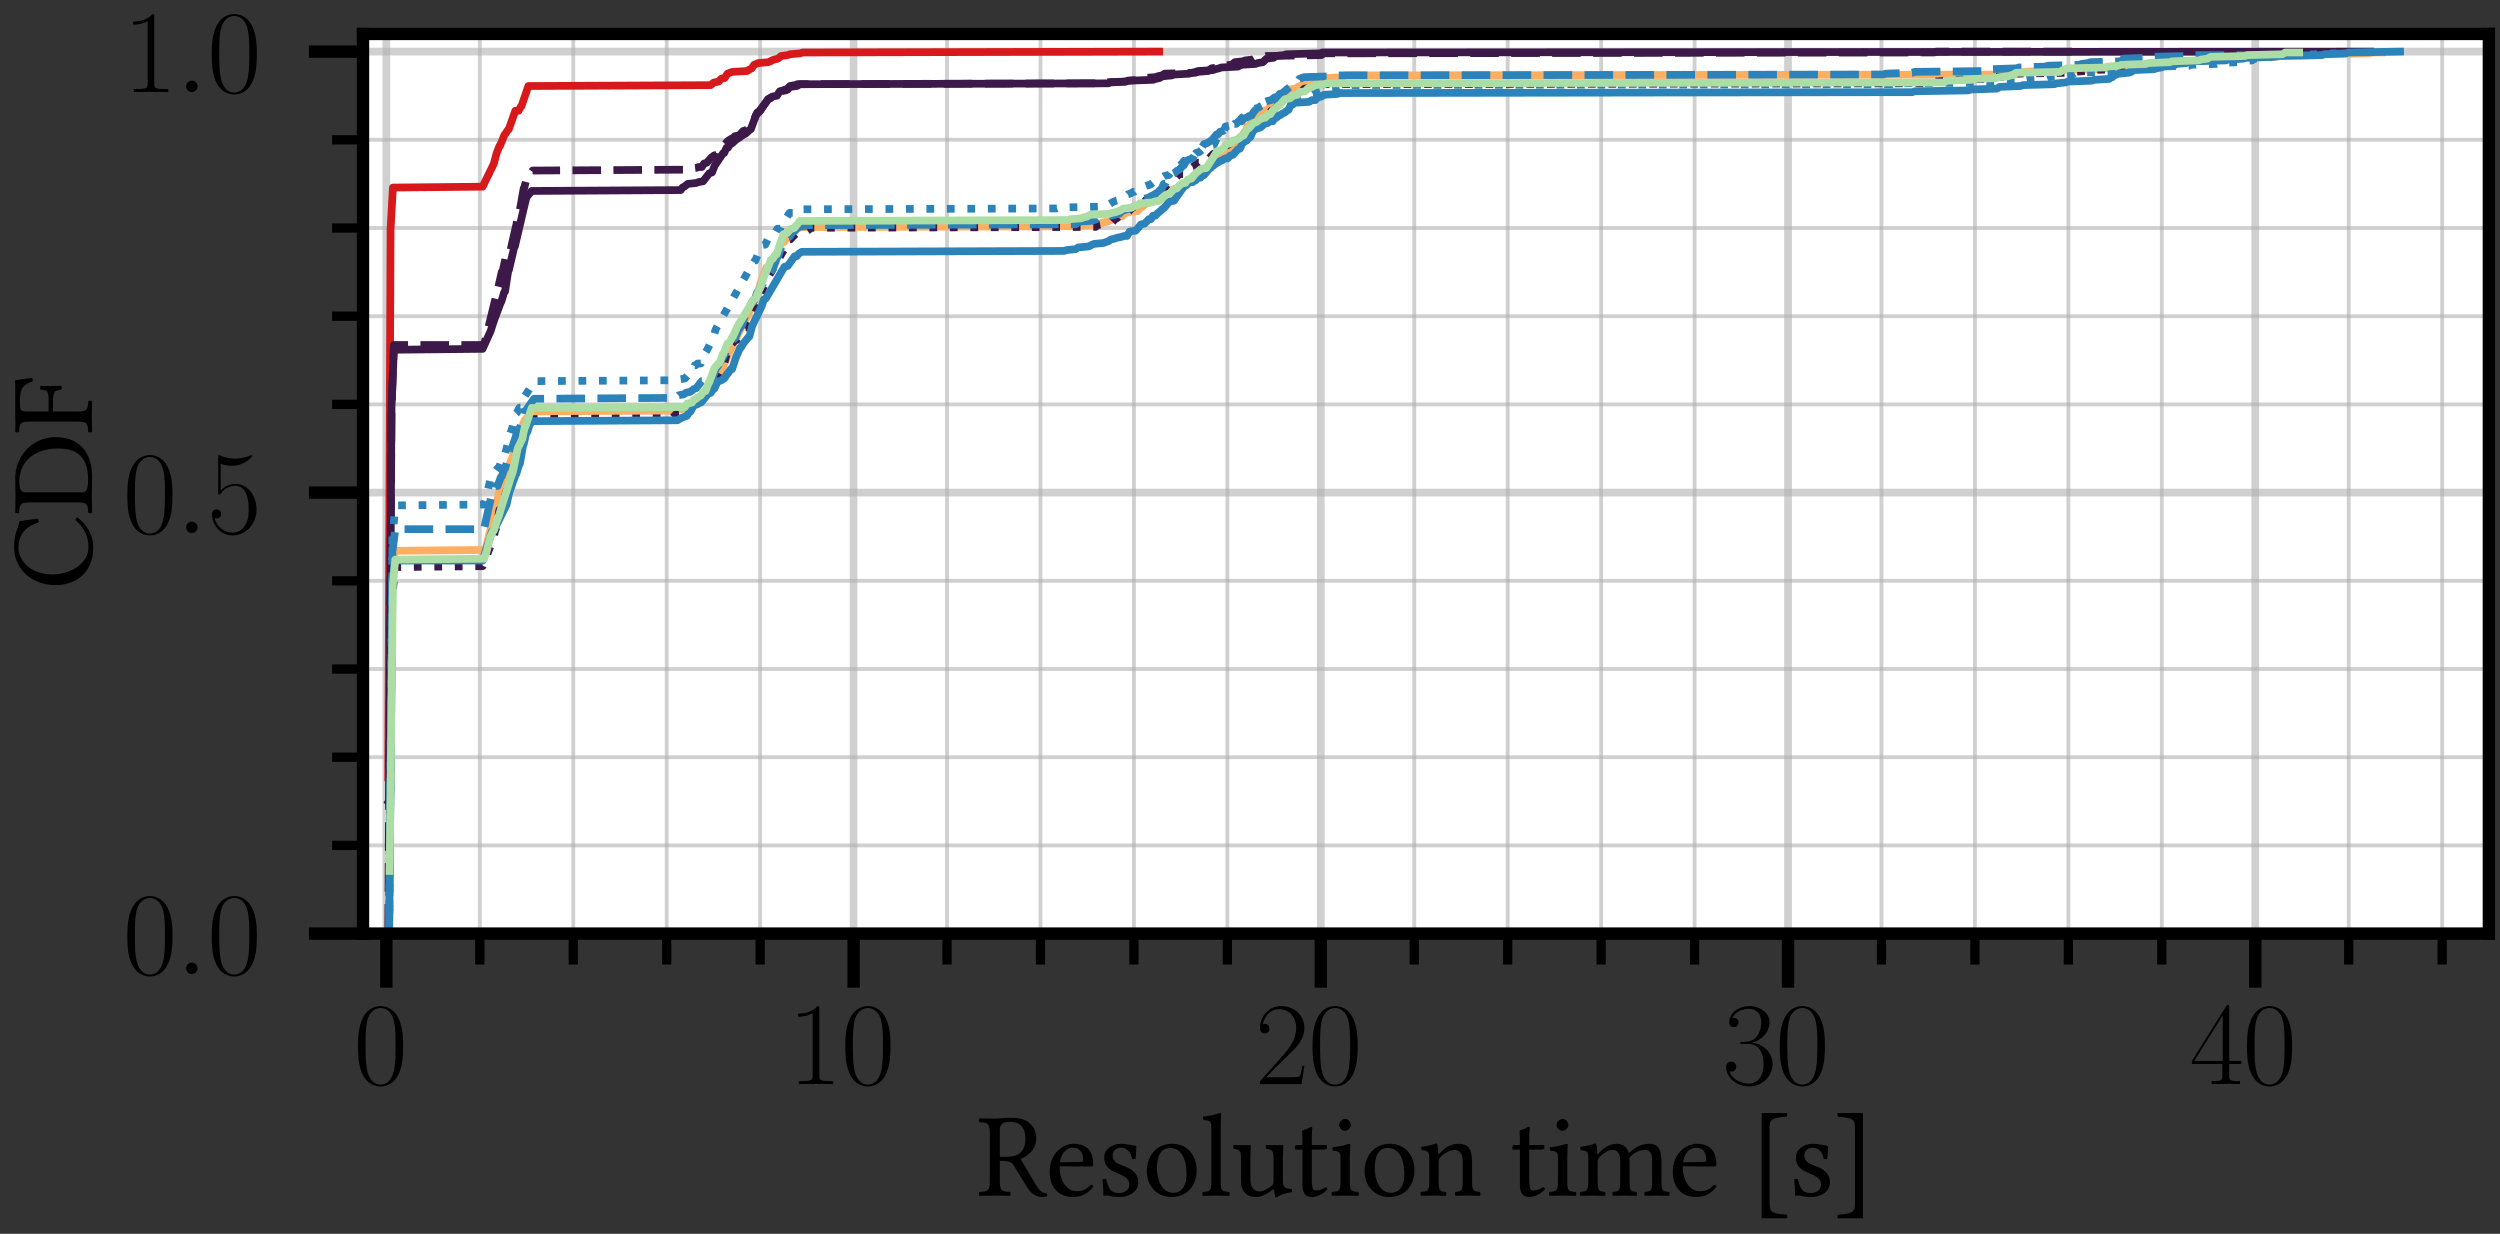 <?xml version="1.0" encoding="utf-8" standalone="no"?>
<!DOCTYPE svg PUBLIC "-//W3C//DTD SVG 1.1//EN"
  "http://www.w3.org/Graphics/SVG/1.1/DTD/svg11.dtd">
<svg xmlns:xlink="http://www.w3.org/1999/xlink" width="161.763pt" height="79.835pt" viewBox="0 0 161.763 79.835" xmlns="http://www.w3.org/2000/svg" version="1.1">
 <rect x="0" y="0" width="161.763" height="79.835" fill="#333333" stroke="none"/>
 <defs>
  <style type="text/css">*{stroke-linejoin: round; stroke-linecap: butt}</style>
 </defs>
 <g id="figure_1">
  <g id="patch_1">
   <path d="M 0 79.835 
L 161.763 79.835 
L 161.763 0 
L 0 0 
L 0 79.835 
z
" style="fill: none"/>
  </g>
  <g id="axes_1">
   <g id="patch_2">
    <path d="M 23.488 60.409 
L 161.043 60.409 
L 161.043 2.197 
L 23.488 2.197 
z
" style="fill: #ffffff"/>
   </g>
   <g id="matplotlib.axis_1">
    <g id="xtick_1">
     <g id="line2d_1">
      <path d="M 25 60.409 
L 25 2.197 
" clip-path="url(#pe37a69ffe3)" style="fill: none; stroke: #b0b0b0; stroke-opacity: 0.6; stroke-width: 0.5; stroke-linecap: square"/>
     </g>
     <g id="line2d_2">
      <defs>
       <path id="m8efc6a4215" d="M 0 0 
L 0 3.5 
" style="stroke: #000000; stroke-width: 0.8"/>
      </defs>
      <g>
       <use xlink:href="#m8efc6a4215" x="25" y="60.409" style="stroke: #000000; stroke-width: 0.8"/>
      </g>
     </g>
     <g id="text_1">
      <!-- $\mathdefault{0}$ -->
      <g transform="translate(22.873 70.147) scale(0.075 -0.075)">
       <defs>
        <path id="CMR17-30" d="M 2688 2038 
C 2688 2430 2682 3099 2413 3613 
C 2176 4063 1798 4224 1466 4224 
C 1158 4224 768 4082 525 3620 
C 269 3137 243 2539 243 2038 
C 243 1671 250 1112 448 623 
C 723 -39 1216 -128 1466 -128 
C 1760 -128 2208 -7 2470 604 
C 2662 1048 2688 1568 2688 2038 
z
M 1466 -26 
C 1056 -26 813 328 723 816 
C 653 1196 653 1749 653 2109 
C 653 2604 653 3015 736 3407 
C 858 3954 1216 4121 1466 4121 
C 1728 4121 2067 3947 2189 3420 
C 2272 3054 2278 2623 2278 2109 
C 2278 1691 2278 1176 2202 797 
C 2067 96 1690 -26 1466 -26 
z
" transform="scale(0.016)"/>
       </defs>
       <use xlink:href="#CMR17-30" transform="scale(0.996)"/>
      </g>
     </g>
    </g>
    <g id="xtick_2">
     <g id="line2d_3">
      <path d="M 55.232 60.409 
L 55.232 2.197 
" clip-path="url(#pe37a69ffe3)" style="fill: none; stroke: #b0b0b0; stroke-opacity: 0.6; stroke-width: 0.5; stroke-linecap: square"/>
     </g>
     <g id="line2d_4">
      <g>
       <use xlink:href="#m8efc6a4215" x="55.232" y="60.409" style="stroke: #000000; stroke-width: 0.8"/>
      </g>
     </g>
     <g id="text_2">
      <!-- $\mathdefault{10}$ -->
      <g transform="translate(50.979 70.147) scale(0.075 -0.075)">
       <defs>
        <path id="CMR17-31" d="M 1702 4083 
C 1702 4217 1696 4224 1606 4224 
C 1357 3927 979 3833 621 3820 
C 602 3820 570 3820 563 3808 
C 557 3795 557 3782 557 3648 
C 755 3648 1088 3686 1344 3839 
L 1344 467 
C 1344 243 1331 166 781 166 
L 589 166 
L 589 0 
C 896 6 1216 12 1523 12 
C 1830 12 2150 6 2458 0 
L 2458 166 
L 2266 166 
C 1715 166 1702 236 1702 467 
L 1702 4083 
z
" transform="scale(0.016)"/>
       </defs>
       <use xlink:href="#CMR17-31" transform="scale(0.996)"/>
       <use xlink:href="#CMR17-30" transform="translate(45.69 0) scale(0.996)"/>
      </g>
     </g>
    </g>
    <g id="xtick_3">
     <g id="line2d_5">
      <path d="M 85.463 60.409 
L 85.463 2.197 
" clip-path="url(#pe37a69ffe3)" style="fill: none; stroke: #b0b0b0; stroke-opacity: 0.6; stroke-width: 0.5; stroke-linecap: square"/>
     </g>
     <g id="line2d_6">
      <g>
       <use xlink:href="#m8efc6a4215" x="85.463" y="60.409" style="stroke: #000000; stroke-width: 0.8"/>
      </g>
     </g>
     <g id="text_3">
      <!-- $\mathdefault{20}$ -->
      <g transform="translate(81.21 70.147) scale(0.075 -0.075)">
       <defs>
        <path id="CMR17-32" d="M 2669 990 
L 2554 990 
C 2490 537 2438 460 2413 422 
C 2381 371 1920 371 1830 371 
L 602 371 
C 832 620 1280 1073 1824 1596 
C 2214 1966 2669 2400 2669 3033 
C 2669 3788 2067 4224 1395 4224 
C 691 4224 262 3603 262 3027 
C 262 2777 448 2745 525 2745 
C 589 2745 781 2783 781 3007 
C 781 3206 614 3264 525 3264 
C 486 3264 448 3257 422 3244 
C 544 3788 915 4057 1306 4057 
C 1862 4057 2227 3616 2227 3033 
C 2227 2477 1901 1998 1536 1583 
L 262 147 
L 262 0 
L 2515 0 
L 2669 990 
z
" transform="scale(0.016)"/>
       </defs>
       <use xlink:href="#CMR17-32" transform="scale(0.996)"/>
       <use xlink:href="#CMR17-30" transform="translate(45.69 0) scale(0.996)"/>
      </g>
     </g>
    </g>
    <g id="xtick_4">
     <g id="line2d_7">
      <path d="M 115.695 60.409 
L 115.695 2.197 
" clip-path="url(#pe37a69ffe3)" style="fill: none; stroke: #b0b0b0; stroke-opacity: 0.6; stroke-width: 0.5; stroke-linecap: square"/>
     </g>
     <g id="line2d_8">
      <g>
       <use xlink:href="#m8efc6a4215" x="115.695" y="60.409" style="stroke: #000000; stroke-width: 0.8"/>
      </g>
     </g>
     <g id="text_4">
      <!-- $\mathdefault{30}$ -->
      <g transform="translate(111.442 70.147) scale(0.075 -0.075)">
       <defs>
        <path id="CMR17-33" d="M 1414 2176 
C 1984 2176 2234 1673 2234 1094 
C 2234 322 1824 25 1453 25 
C 1114 25 563 193 390 691 
C 422 678 454 678 486 678 
C 640 678 755 780 755 947 
C 755 1132 614 1216 486 1216 
C 378 1216 211 1164 211 927 
C 211 335 787 -128 1466 -128 
C 2176 -128 2720 432 2720 1087 
C 2720 1718 2208 2176 1600 2246 
C 2086 2347 2554 2776 2554 3353 
C 2554 3856 2048 4224 1472 4224 
C 890 4224 378 3862 378 3347 
C 378 3123 544 3084 627 3084 
C 762 3084 877 3167 877 3334 
C 877 3500 762 3584 627 3584 
C 602 3584 570 3584 544 3571 
C 730 3999 1235 4076 1459 4076 
C 1683 4076 2106 3966 2106 3347 
C 2106 3167 2080 2851 1862 2574 
C 1670 2329 1453 2316 1242 2297 
C 1210 2297 1062 2284 1037 2284 
C 992 2278 966 2272 966 2227 
C 966 2182 973 2176 1101 2176 
L 1414 2176 
z
" transform="scale(0.016)"/>
       </defs>
       <use xlink:href="#CMR17-33" transform="scale(0.996)"/>
       <use xlink:href="#CMR17-30" transform="translate(45.69 0) scale(0.996)"/>
      </g>
     </g>
    </g>
    <g id="xtick_5">
     <g id="line2d_9">
      <path d="M 145.927 60.409 
L 145.927 2.197 
" clip-path="url(#pe37a69ffe3)" style="fill: none; stroke: #b0b0b0; stroke-opacity: 0.6; stroke-width: 0.5; stroke-linecap: square"/>
     </g>
     <g id="line2d_10">
      <g>
       <use xlink:href="#m8efc6a4215" x="145.927" y="60.409" style="stroke: #000000; stroke-width: 0.8"/>
      </g>
     </g>
     <g id="text_5">
      <!-- $\mathdefault{40}$ -->
      <g transform="translate(141.674 70.147) scale(0.075 -0.075)">
       <defs>
        <path id="CMR17-34" d="M 2150 4147 
C 2150 4281 2144 4288 2029 4288 
L 128 1254 
L 128 1088 
L 1779 1088 
L 1779 460 
C 1779 230 1766 166 1318 166 
L 1197 166 
L 1197 0 
C 1402 12 1747 12 1965 12 
C 2182 12 2528 12 2733 0 
L 2733 166 
L 2611 166 
C 2163 166 2150 230 2150 460 
L 2150 1088 
L 2803 1088 
L 2803 1254 
L 2150 1254 
L 2150 4147 
z
M 1798 3723 
L 1798 1254 
L 256 1254 
L 1798 3723 
z
" transform="scale(0.016)"/>
       </defs>
       <use xlink:href="#CMR17-34" transform="scale(0.996)"/>
       <use xlink:href="#CMR17-30" transform="translate(45.69 0) scale(0.996)"/>
      </g>
     </g>
    </g>
    <g id="xtick_6">
     <g id="line2d_11">
      <path d="M 31.046 60.409 
L 31.046 2.197 
" clip-path="url(#pe37a69ffe3)" style="fill: none; stroke: #b0b0b0; stroke-opacity: 0.6; stroke-width: 0.25; stroke-linecap: square"/>
     </g>
     <g id="line2d_12">
      <defs>
       <path id="m0af2307755" d="M 0 0 
L 0 2 
" style="stroke: #000000; stroke-width: 0.6"/>
      </defs>
      <g>
       <use xlink:href="#m0af2307755" x="31.046" y="60.409" style="stroke: #000000; stroke-width: 0.6"/>
      </g>
     </g>
    </g>
    <g id="xtick_7">
     <g id="line2d_13">
      <path d="M 37.093 60.409 
L 37.093 2.197 
" clip-path="url(#pe37a69ffe3)" style="fill: none; stroke: #b0b0b0; stroke-opacity: 0.6; stroke-width: 0.25; stroke-linecap: square"/>
     </g>
     <g id="line2d_14">
      <g>
       <use xlink:href="#m0af2307755" x="37.093" y="60.409" style="stroke: #000000; stroke-width: 0.6"/>
      </g>
     </g>
    </g>
    <g id="xtick_8">
     <g id="line2d_15">
      <path d="M 43.139 60.409 
L 43.139 2.197 
" clip-path="url(#pe37a69ffe3)" style="fill: none; stroke: #b0b0b0; stroke-opacity: 0.6; stroke-width: 0.25; stroke-linecap: square"/>
     </g>
     <g id="line2d_16">
      <g>
       <use xlink:href="#m0af2307755" x="43.139" y="60.409" style="stroke: #000000; stroke-width: 0.6"/>
      </g>
     </g>
    </g>
    <g id="xtick_9">
     <g id="line2d_17">
      <path d="M 49.185 60.409 
L 49.185 2.197 
" clip-path="url(#pe37a69ffe3)" style="fill: none; stroke: #b0b0b0; stroke-opacity: 0.6; stroke-width: 0.25; stroke-linecap: square"/>
     </g>
     <g id="line2d_18">
      <g>
       <use xlink:href="#m0af2307755" x="49.185" y="60.409" style="stroke: #000000; stroke-width: 0.6"/>
      </g>
     </g>
    </g>
    <g id="xtick_10">
     <g id="line2d_19">
      <path d="M 61.278 60.409 
L 61.278 2.197 
" clip-path="url(#pe37a69ffe3)" style="fill: none; stroke: #b0b0b0; stroke-opacity: 0.6; stroke-width: 0.25; stroke-linecap: square"/>
     </g>
     <g id="line2d_20">
      <g>
       <use xlink:href="#m0af2307755" x="61.278" y="60.409" style="stroke: #000000; stroke-width: 0.6"/>
      </g>
     </g>
    </g>
    <g id="xtick_11">
     <g id="line2d_21">
      <path d="M 67.324 60.409 
L 67.324 2.197 
" clip-path="url(#pe37a69ffe3)" style="fill: none; stroke: #b0b0b0; stroke-opacity: 0.6; stroke-width: 0.25; stroke-linecap: square"/>
     </g>
     <g id="line2d_22">
      <g>
       <use xlink:href="#m0af2307755" x="67.324" y="60.409" style="stroke: #000000; stroke-width: 0.6"/>
      </g>
     </g>
    </g>
    <g id="xtick_12">
     <g id="line2d_23">
      <path d="M 73.371 60.409 
L 73.371 2.197 
" clip-path="url(#pe37a69ffe3)" style="fill: none; stroke: #b0b0b0; stroke-opacity: 0.6; stroke-width: 0.25; stroke-linecap: square"/>
     </g>
     <g id="line2d_24">
      <g>
       <use xlink:href="#m0af2307755" x="73.371" y="60.409" style="stroke: #000000; stroke-width: 0.6"/>
      </g>
     </g>
    </g>
    <g id="xtick_13">
     <g id="line2d_25">
      <path d="M 79.417 60.409 
L 79.417 2.197 
" clip-path="url(#pe37a69ffe3)" style="fill: none; stroke: #b0b0b0; stroke-opacity: 0.6; stroke-width: 0.25; stroke-linecap: square"/>
     </g>
     <g id="line2d_26">
      <g>
       <use xlink:href="#m0af2307755" x="79.417" y="60.409" style="stroke: #000000; stroke-width: 0.6"/>
      </g>
     </g>
    </g>
    <g id="xtick_14">
     <g id="line2d_27">
      <path d="M 91.51 60.409 
L 91.51 2.197 
" clip-path="url(#pe37a69ffe3)" style="fill: none; stroke: #b0b0b0; stroke-opacity: 0.6; stroke-width: 0.25; stroke-linecap: square"/>
     </g>
     <g id="line2d_28">
      <g>
       <use xlink:href="#m0af2307755" x="91.51" y="60.409" style="stroke: #000000; stroke-width: 0.6"/>
      </g>
     </g>
    </g>
    <g id="xtick_15">
     <g id="line2d_29">
      <path d="M 97.556 60.409 
L 97.556 2.197 
" clip-path="url(#pe37a69ffe3)" style="fill: none; stroke: #b0b0b0; stroke-opacity: 0.6; stroke-width: 0.25; stroke-linecap: square"/>
     </g>
     <g id="line2d_30">
      <g>
       <use xlink:href="#m0af2307755" x="97.556" y="60.409" style="stroke: #000000; stroke-width: 0.6"/>
      </g>
     </g>
    </g>
    <g id="xtick_16">
     <g id="line2d_31">
      <path d="M 103.602 60.409 
L 103.602 2.197 
" clip-path="url(#pe37a69ffe3)" style="fill: none; stroke: #b0b0b0; stroke-opacity: 0.6; stroke-width: 0.25; stroke-linecap: square"/>
     </g>
     <g id="line2d_32">
      <g>
       <use xlink:href="#m0af2307755" x="103.602" y="60.409" style="stroke: #000000; stroke-width: 0.6"/>
      </g>
     </g>
    </g>
    <g id="xtick_17">
     <g id="line2d_33">
      <path d="M 109.649 60.409 
L 109.649 2.197 
" clip-path="url(#pe37a69ffe3)" style="fill: none; stroke: #b0b0b0; stroke-opacity: 0.6; stroke-width: 0.25; stroke-linecap: square"/>
     </g>
     <g id="line2d_34">
      <g>
       <use xlink:href="#m0af2307755" x="109.649" y="60.409" style="stroke: #000000; stroke-width: 0.6"/>
      </g>
     </g>
    </g>
    <g id="xtick_18">
     <g id="line2d_35">
      <path d="M 121.741 60.409 
L 121.741 2.197 
" clip-path="url(#pe37a69ffe3)" style="fill: none; stroke: #b0b0b0; stroke-opacity: 0.6; stroke-width: 0.25; stroke-linecap: square"/>
     </g>
     <g id="line2d_36">
      <g>
       <use xlink:href="#m0af2307755" x="121.741" y="60.409" style="stroke: #000000; stroke-width: 0.6"/>
      </g>
     </g>
    </g>
    <g id="xtick_19">
     <g id="line2d_37">
      <path d="M 127.788 60.409 
L 127.788 2.197 
" clip-path="url(#pe37a69ffe3)" style="fill: none; stroke: #b0b0b0; stroke-opacity: 0.6; stroke-width: 0.25; stroke-linecap: square"/>
     </g>
     <g id="line2d_38">
      <g>
       <use xlink:href="#m0af2307755" x="127.788" y="60.409" style="stroke: #000000; stroke-width: 0.6"/>
      </g>
     </g>
    </g>
    <g id="xtick_20">
     <g id="line2d_39">
      <path d="M 133.834 60.409 
L 133.834 2.197 
" clip-path="url(#pe37a69ffe3)" style="fill: none; stroke: #b0b0b0; stroke-opacity: 0.6; stroke-width: 0.25; stroke-linecap: square"/>
     </g>
     <g id="line2d_40">
      <g>
       <use xlink:href="#m0af2307755" x="133.834" y="60.409" style="stroke: #000000; stroke-width: 0.6"/>
      </g>
     </g>
    </g>
    <g id="xtick_21">
     <g id="line2d_41">
      <path d="M 139.881 60.409 
L 139.881 2.197 
" clip-path="url(#pe37a69ffe3)" style="fill: none; stroke: #b0b0b0; stroke-opacity: 0.6; stroke-width: 0.25; stroke-linecap: square"/>
     </g>
     <g id="line2d_42">
      <g>
       <use xlink:href="#m0af2307755" x="139.881" y="60.409" style="stroke: #000000; stroke-width: 0.6"/>
      </g>
     </g>
    </g>
    <g id="xtick_22">
     <g id="line2d_43">
      <path d="M 151.973 60.409 
L 151.973 2.197 
" clip-path="url(#pe37a69ffe3)" style="fill: none; stroke: #b0b0b0; stroke-opacity: 0.6; stroke-width: 0.25; stroke-linecap: square"/>
     </g>
     <g id="line2d_44">
      <g>
       <use xlink:href="#m0af2307755" x="151.973" y="60.409" style="stroke: #000000; stroke-width: 0.6"/>
      </g>
     </g>
    </g>
    <g id="xtick_23">
     <g id="line2d_45">
      <path d="M 158.02 60.409 
L 158.02 2.197 
" clip-path="url(#pe37a69ffe3)" style="fill: none; stroke: #b0b0b0; stroke-opacity: 0.6; stroke-width: 0.25; stroke-linecap: square"/>
     </g>
     <g id="line2d_46">
      <g>
       <use xlink:href="#m0af2307755" x="158.02" y="60.409" style="stroke: #000000; stroke-width: 0.6"/>
      </g>
     </g>
    </g>
    <g id="text_6">
     <!-- Resolution time [s] -->
     <g transform="translate(63.249 77.375) scale(0.075 -0.075)">
      <defs>
       <path id="LinLibertineT-52" d="M 1741 4006 
C 2131 4006 2592 3864 2592 3101 
C 2592 2293 2138 2112 1517 2112 
L 1210 2112 
L 1210 3592 
C 1210 3780 1286 4006 1741 4006 
z
M 1210 812 
L 1210 1894 
C 1747 1894 1869 1798 1958 1651 
L 2643 537 
C 2829 206 3104 -64 3488 -64 
C 3584 -64 3693 -52 3757 -20 
C 3782 25 3776 83 3750 134 
C 3462 134 3302 356 3136 636 
L 2330 2003 
C 2605 2092 3181 2428 3181 3107 
C 3181 3431 3072 3696 2842 3915 
C 2534 4204 2138 4224 1734 4224 
C 1434 4224 1165 4179 934 4179 
C 710 4179 410 4185 109 4191 
C 70 4153 70 4019 109 3980 
C 557 3961 666 3928 666 3392 
L 666 792 
C 666 263 557 230 109 211 
C 70 172 70 38 109 0 
C 397 6 698 12 941 12 
C 1184 12 1485 6 1766 0 
C 1805 38 1805 172 1766 211 
C 1318 230 1210 263 1210 800 
L 1210 812 
z
" transform="scale(0.016)"/>
       <path id="LinLibertineT-65" d="M 794 1817 
C 915 2546 1363 2604 1517 2604 
C 1760 2604 2048 2469 2048 1927 
C 2048 1869 2022 1836 1952 1836 
L 794 1817 
z
M 2470 598 
C 2234 352 2048 249 1677 249 
C 1446 249 1178 385 979 714 
C 851 928 774 1225 774 1600 
L 2477 1587 
C 2554 1587 2598 1625 2598 1696 
C 2598 2237 2406 2816 1517 2816 
C 960 2816 237 2282 237 1302 
C 237 940 326 592 538 346 
C 755 89 1056 -64 1517 -64 
C 2003 -64 2349 160 2605 495 
C 2586 559 2547 592 2470 598 
z
" transform="scale(0.016)"/>
       <path id="LinLibertineT-73" d="M 307 885 
C 333 570 352 269 352 0 
C 416 12 480 19 512 19 
C 557 19 595 19 640 6 
C 813 -39 986 -64 1222 -64 
C 1581 -64 2240 108 2240 743 
C 2240 1180 1926 1437 1491 1597 
C 1107 1745 851 1841 851 2194 
C 851 2457 1082 2604 1299 2604 
C 1440 2604 1811 2553 1894 2008 
C 1933 1969 2061 1976 2099 2014 
C 2118 2245 2131 2482 2138 2694 
C 1939 2726 1632 2816 1299 2816 
C 826 2816 397 2508 397 2097 
C 397 1629 608 1430 1101 1225 
C 1632 1007 1754 872 1754 596 
C 1754 281 1446 147 1210 147 
C 960 147 819 230 755 301 
C 614 448 544 731 506 891 
C 467 930 346 923 307 885 
z
" transform="scale(0.016)"/>
       <path id="LinLibertineT-6f" d="M 262 1315 
C 262 660 698 -64 1606 -64 
C 2016 -64 2330 83 2547 294 
C 2835 577 2963 981 2963 1372 
C 2963 2040 2598 2816 1619 2816 
C 1197 2816 851 2643 614 2367 
C 384 2091 262 1719 262 1315 
z
M 1523 2591 
C 2074 2591 2413 2091 2413 1167 
C 2413 358 1997 160 1696 160 
C 1030 160 813 968 813 1462 
C 813 2020 947 2591 1523 2591 
z
" transform="scale(0.016)"/>
       <path id="LinLibertineT-6c" d="M 608 790 
C 608 262 538 230 147 211 
C 109 172 109 38 147 0 
C 371 6 608 12 864 12 
C 1120 12 1363 6 1574 0 
C 1613 38 1613 172 1574 211 
C 1184 230 1114 262 1114 790 
L 1114 3726 
C 1114 4140 1139 4408 1139 4408 
C 1139 4458 1114 4480 1056 4480 
C 896 4408 416 4309 160 4288 
C 147 4236 160 4134 198 4096 
C 570 4070 608 4051 608 3573 
L 608 790 
z
" transform="scale(0.016)"/>
       <path id="LinLibertineT-75" d="M 1389 -64 
C 1638 -64 1939 64 2253 319 
C 2285 345 2342 358 2349 313 
C 2368 153 2419 -64 2419 -64 
C 2470 -84 2502 -77 2541 -64 
C 2682 51 2906 147 3296 192 
C 3334 230 3334 326 3296 364 
C 2886 396 2829 517 2829 830 
L 2829 2055 
C 2829 2247 2854 2713 2854 2713 
C 2854 2732 2835 2752 2803 2752 
C 2771 2745 2675 2739 2579 2739 
C 2374 2739 2144 2745 1926 2752 
C 1888 2713 1888 2579 1926 2540 
C 2240 2521 2323 2444 2323 2023 
L 2323 792 
C 2323 670 2310 619 2221 543 
C 1984 338 1741 236 1581 236 
C 1389 236 1069 326 1069 894 
L 1069 2055 
C 1069 2247 1094 2713 1094 2713 
C 1094 2732 1075 2752 1043 2752 
C 1011 2745 915 2739 819 2739 
C 614 2739 384 2745 166 2752 
C 128 2713 128 2579 166 2540 
C 474 2515 563 2444 563 2030 
L 563 804 
C 563 364 755 -64 1389 -64 
z
" transform="scale(0.016)"/>
       <path id="LinLibertineT-74" d="M 275 2752 
C 186 2752 160 2675 160 2623 
L 160 2540 
C 160 2508 166 2502 192 2502 
L 570 2502 
L 570 570 
C 570 115 768 -64 1062 -64 
C 1357 -64 1677 76 1926 358 
C 1914 422 1875 461 1811 467 
C 1645 339 1453 288 1286 288 
C 1114 288 1075 480 1075 878 
L 1075 2502 
L 1741 2502 
C 1805 2502 1894 2527 1894 2585 
L 1894 2713 
C 1894 2739 1875 2752 1843 2752 
L 1075 2752 
L 1075 3001 
C 1075 3417 1101 3673 1101 3673 
C 1101 3712 1082 3731 1050 3731 
C 1024 3731 966 3705 909 3673 
C 838 3635 774 3603 691 3584 
C 614 3558 550 3539 550 3494 
C 550 3417 570 3462 570 2752 
L 275 2752 
z
" transform="scale(0.016)"/>
       <path id="LinLibertineT-69" d="M 576 3852 
C 576 3686 730 3519 883 3519 
C 1062 3519 1216 3692 1216 3827 
C 1216 3980 1082 4160 909 4160 
C 755 4160 576 4006 576 3852 
z
M 1158 785 
L 1158 2040 
C 1158 2356 1184 2769 1184 2769 
C 1184 2796 1152 2816 1101 2816 
C 922 2743 666 2683 224 2624 
C 211 2585 224 2483 237 2444 
C 589 2413 653 2375 653 2015 
L 653 785 
C 653 261 582 242 192 211 
C 154 172 154 38 192 0 
C 403 6 653 12 909 12 
C 1165 12 1408 6 1619 0 
C 1658 38 1658 172 1619 211 
C 1229 236 1158 261 1158 785 
z
" transform="scale(0.016)"/>
       <path id="LinLibertineT-6e" d="M 1178 2298 
C 1139 2253 1101 2240 1101 2298 
C 1094 2470 1082 2719 1050 2783 
C 1037 2816 1024 2835 973 2835 
C 794 2764 627 2707 186 2649 
C 173 2611 186 2508 198 2470 
C 544 2438 614 2406 614 2036 
L 614 791 
C 614 268 550 243 166 211 
C 128 172 128 38 166 0 
C 358 6 614 12 870 12 
C 1126 12 1318 6 1510 0 
C 1549 38 1549 172 1510 211 
C 1184 243 1120 268 1120 791 
L 1120 1838 
C 1120 1972 1178 2049 1229 2106 
C 1472 2342 1760 2483 2010 2483 
C 2138 2483 2272 2400 2349 2253 
C 2413 2125 2426 1953 2426 1761 
L 2426 791 
C 2426 268 2362 243 2029 211 
C 1997 172 1997 38 2029 0 
C 2221 6 2426 12 2682 12 
C 2938 12 3168 6 3360 0 
C 3392 38 3392 172 3360 211 
C 3002 243 2931 268 2931 791 
L 2931 1742 
C 2931 2093 2906 2400 2758 2598 
C 2650 2739 2451 2816 2227 2816 
C 1914 2816 1555 2732 1178 2298 
z
" transform="scale(0.016)"/>
       <path id="LinLibertineT-6d" d="M 1088 2298 
C 1082 2489 1069 2719 1037 2783 
C 1024 2816 1011 2835 960 2835 
C 781 2764 614 2707 173 2649 
C 160 2611 173 2508 186 2470 
C 531 2438 602 2406 602 2036 
L 602 791 
C 602 268 518 236 166 211 
C 128 172 128 38 166 0 
C 358 6 602 12 858 12 
C 1114 12 1312 6 1504 0 
C 1542 38 1542 172 1504 211 
C 1178 243 1107 268 1107 791 
L 1107 1838 
C 1107 1972 1165 2049 1216 2106 
C 1472 2355 1709 2483 1907 2483 
C 2150 2483 2330 2329 2330 1902 
L 2330 791 
C 2330 268 2278 236 1933 211 
C 1901 172 1901 38 1933 0 
C 2093 6 2330 12 2586 12 
C 2842 12 3053 6 3213 0 
C 3245 38 3245 172 3213 211 
C 2893 236 2835 268 2835 791 
L 2835 1806 
C 2835 1896 2835 1985 2829 2061 
C 3136 2400 3424 2483 3674 2483 
C 3917 2483 4058 2342 4058 1915 
L 4058 791 
C 4058 268 3994 236 3661 211 
C 3629 172 3629 38 3661 0 
C 3821 6 4058 12 4314 12 
C 4570 12 4794 6 4973 0 
C 5005 38 5005 172 4973 211 
C 4621 236 4563 268 4563 791 
L 4563 1800 
C 4563 2368 4467 2816 3904 2816 
C 3578 2816 3181 2694 2848 2342 
C 2829 2323 2790 2291 2778 2349 
C 2720 2611 2470 2816 2138 2816 
C 1766 2816 1434 2598 1165 2298 
C 1133 2266 1094 2221 1088 2298 
z
" transform="scale(0.016)"/>
       <path id="LinLibertineT-5b" d="M 691 -1217 
L 2048 -1217 
C 2086 -1178 2086 -1063 2048 -1024 
C 1165 -955 1120 -859 1120 -306 
L 1120 3576 
C 1120 4129 1171 4224 2048 4288 
C 2086 4326 2086 4441 2048 4480 
L 691 4480 
L 691 -1217 
z
" transform="scale(0.016)"/>
       <path id="LinLibertineT-5d" d="M 1587 4480 
L 230 4480 
C 192 4441 192 4326 230 4288 
C 1114 4218 1158 4123 1158 3570 
L 1158 -313 
C 1158 -866 1107 -961 230 -1024 
C 192 -1063 192 -1178 230 -1217 
L 1587 -1217 
L 1587 4480 
z
" transform="scale(0.016)"/>
      </defs>
      <use xlink:href="#LinLibertineT-52" transform="scale(0.996)"/>
      <use xlink:href="#LinLibertineT-65" transform="translate(58.481 0) scale(0.996)"/>
      <use xlink:href="#LinLibertineT-73" transform="translate(103.014 0) scale(0.996)"/>
      <use xlink:href="#LinLibertineT-6f" transform="translate(141.868 0) scale(0.996)"/>
      <use xlink:href="#LinLibertineT-6c" transform="translate(192.08 0) scale(0.996)"/>
      <use xlink:href="#LinLibertineT-75" transform="translate(218.381 0) scale(0.996)"/>
      <use xlink:href="#LinLibertineT-74" transform="translate(271.283 0) scale(0.996)"/>
      <use xlink:href="#LinLibertineT-69" transform="translate(302.765 0) scale(0.996)"/>
      <use xlink:href="#LinLibertineT-6f" transform="translate(329.763 0) scale(0.996)"/>
      <use xlink:href="#LinLibertineT-6e" transform="translate(379.975 0) scale(0.996)"/>
      <use xlink:href="#LinLibertineT-74" transform="translate(458.879 0) scale(0.996)"/>
      <use xlink:href="#LinLibertineT-69" transform="translate(490.361 0) scale(0.996)"/>
      <use xlink:href="#LinLibertineT-6d" transform="translate(517.36 0) scale(0.996)"/>
      <use xlink:href="#LinLibertineT-65" transform="translate(596.065 0) scale(0.996)"/>
      <use xlink:href="#LinLibertineT-5b" transform="translate(665.504 0) scale(0.996)"/>
      <use xlink:href="#LinLibertineT-73" transform="translate(699.776 0) scale(0.996)"/>
      <use xlink:href="#LinLibertineT-5d" transform="translate(738.63 0) scale(0.996)"/>
     </g>
    </g>
   </g>
   <g id="matplotlib.axis_2">
    <g id="ytick_1">
     <g id="line2d_47">
      <path d="M 23.488 60.409 
L 161.043 60.409 
" clip-path="url(#pe37a69ffe3)" style="fill: none; stroke: #b0b0b0; stroke-opacity: 0.6; stroke-width: 0.5; stroke-linecap: square"/>
     </g>
     <g id="line2d_48">
      <defs>
       <path id="m87b0b6dd5f" d="M 0 0 
L -3.5 0 
" style="stroke: #000000; stroke-width: 0.8"/>
      </defs>
      <g>
       <use xlink:href="#m87b0b6dd5f" x="23.488" y="60.409" style="stroke: #000000; stroke-width: 0.8"/>
      </g>
     </g>
     <g id="text_7">
      <!-- $\mathdefault{0.0}$ -->
      <g transform="translate(7.948 63.028) scale(0.075 -0.075)">
       <defs>
        <path id="CMMI12-3a" d="M 1178 307 
C 1178 492 1024 620 870 620 
C 685 620 557 467 557 313 
C 557 128 710 0 864 0 
C 1050 0 1178 153 1178 307 
z
" transform="scale(0.016)"/>
       </defs>
       <use xlink:href="#CMR17-30" transform="scale(0.996)"/>
       <use xlink:href="#CMMI12-3a" transform="translate(45.69 0) scale(0.996)"/>
       <use xlink:href="#CMR17-30" transform="translate(72.788 0) scale(0.996)"/>
      </g>
     </g>
    </g>
    <g id="ytick_2">
     <g id="line2d_49">
      <path d="M 23.488 31.874 
L 161.043 31.874 
" clip-path="url(#pe37a69ffe3)" style="fill: none; stroke: #b0b0b0; stroke-opacity: 0.6; stroke-width: 0.5; stroke-linecap: square"/>
     </g>
     <g id="line2d_50">
      <g>
       <use xlink:href="#m87b0b6dd5f" x="23.488" y="31.874" style="stroke: #000000; stroke-width: 0.8"/>
      </g>
     </g>
     <g id="text_8">
      <!-- $\mathdefault{0.5}$ -->
      <g transform="translate(7.948 34.493) scale(0.075 -0.075)">
       <defs>
        <path id="CMR17-35" d="M 730 3750 
C 794 3724 1056 3641 1325 3641 
C 1920 3641 2246 3961 2432 4140 
C 2432 4191 2432 4224 2394 4224 
C 2387 4224 2374 4224 2323 4198 
C 2099 4102 1837 4032 1517 4032 
C 1325 4032 1037 4055 723 4191 
C 653 4224 640 4224 634 4224 
C 602 4224 595 4217 595 4090 
L 595 2231 
C 595 2113 595 2080 659 2080 
C 691 2080 704 2093 736 2139 
C 941 2435 1222 2560 1542 2560 
C 1766 2560 2246 2415 2246 1293 
C 2246 1087 2246 716 2054 422 
C 1894 159 1645 25 1370 25 
C 947 25 518 319 403 812 
C 429 806 480 793 506 793 
C 589 793 749 838 749 1036 
C 749 1209 627 1280 506 1280 
C 358 1280 262 1190 262 1011 
C 262 454 704 -128 1382 -128 
C 2042 -128 2669 441 2669 1267 
C 2669 2054 2170 2662 1549 2662 
C 1222 2662 947 2540 730 2304 
L 730 3750 
z
" transform="scale(0.016)"/>
       </defs>
       <use xlink:href="#CMR17-30" transform="scale(0.996)"/>
       <use xlink:href="#CMMI12-3a" transform="translate(45.69 0) scale(0.996)"/>
       <use xlink:href="#CMR17-35" transform="translate(72.788 0) scale(0.996)"/>
      </g>
     </g>
    </g>
    <g id="ytick_3">
     <g id="line2d_51">
      <path d="M 23.488 3.339 
L 161.043 3.339 
" clip-path="url(#pe37a69ffe3)" style="fill: none; stroke: #b0b0b0; stroke-opacity: 0.6; stroke-width: 0.5; stroke-linecap: square"/>
     </g>
     <g id="line2d_52">
      <g>
       <use xlink:href="#m87b0b6dd5f" x="23.488" y="3.339" style="stroke: #000000; stroke-width: 0.8"/>
      </g>
     </g>
     <g id="text_9">
      <!-- $\mathdefault{1.0}$ -->
      <g transform="translate(7.948 5.958) scale(0.075 -0.075)">
       <use xlink:href="#CMR17-31" transform="scale(0.996)"/>
       <use xlink:href="#CMMI12-3a" transform="translate(45.69 0) scale(0.996)"/>
       <use xlink:href="#CMR17-30" transform="translate(72.788 0) scale(0.996)"/>
      </g>
     </g>
    </g>
    <g id="ytick_4">
     <g id="line2d_53">
      <path d="M 23.488 54.702 
L 161.043 54.702 
" clip-path="url(#pe37a69ffe3)" style="fill: none; stroke: #b0b0b0; stroke-opacity: 0.6; stroke-width: 0.25; stroke-linecap: square"/>
     </g>
     <g id="line2d_54">
      <defs>
       <path id="m2ef5be9c21" d="M 0 0 
L -2 0 
" style="stroke: #000000; stroke-width: 0.6"/>
      </defs>
      <g>
       <use xlink:href="#m2ef5be9c21" x="23.488" y="54.702" style="stroke: #000000; stroke-width: 0.6"/>
      </g>
     </g>
    </g>
    <g id="ytick_5">
     <g id="line2d_55">
      <path d="M 23.488 48.995 
L 161.043 48.995 
" clip-path="url(#pe37a69ffe3)" style="fill: none; stroke: #b0b0b0; stroke-opacity: 0.6; stroke-width: 0.25; stroke-linecap: square"/>
     </g>
     <g id="line2d_56">
      <g>
       <use xlink:href="#m2ef5be9c21" x="23.488" y="48.995" style="stroke: #000000; stroke-width: 0.6"/>
      </g>
     </g>
    </g>
    <g id="ytick_6">
     <g id="line2d_57">
      <path d="M 23.488 43.288 
L 161.043 43.288 
" clip-path="url(#pe37a69ffe3)" style="fill: none; stroke: #b0b0b0; stroke-opacity: 0.6; stroke-width: 0.25; stroke-linecap: square"/>
     </g>
     <g id="line2d_58">
      <g>
       <use xlink:href="#m2ef5be9c21" x="23.488" y="43.288" style="stroke: #000000; stroke-width: 0.6"/>
      </g>
     </g>
    </g>
    <g id="ytick_7">
     <g id="line2d_59">
      <path d="M 23.488 37.581 
L 161.043 37.581 
" clip-path="url(#pe37a69ffe3)" style="fill: none; stroke: #b0b0b0; stroke-opacity: 0.6; stroke-width: 0.25; stroke-linecap: square"/>
     </g>
     <g id="line2d_60">
      <g>
       <use xlink:href="#m2ef5be9c21" x="23.488" y="37.581" style="stroke: #000000; stroke-width: 0.6"/>
      </g>
     </g>
    </g>
    <g id="ytick_8">
     <g id="line2d_61">
      <path d="M 23.488 26.167 
L 161.043 26.167 
" clip-path="url(#pe37a69ffe3)" style="fill: none; stroke: #b0b0b0; stroke-opacity: 0.6; stroke-width: 0.25; stroke-linecap: square"/>
     </g>
     <g id="line2d_62">
      <g>
       <use xlink:href="#m2ef5be9c21" x="23.488" y="26.167" style="stroke: #000000; stroke-width: 0.6"/>
      </g>
     </g>
    </g>
    <g id="ytick_9">
     <g id="line2d_63">
      <path d="M 23.488 20.46 
L 161.043 20.46 
" clip-path="url(#pe37a69ffe3)" style="fill: none; stroke: #b0b0b0; stroke-opacity: 0.6; stroke-width: 0.25; stroke-linecap: square"/>
     </g>
     <g id="line2d_64">
      <g>
       <use xlink:href="#m2ef5be9c21" x="23.488" y="20.46" style="stroke: #000000; stroke-width: 0.6"/>
      </g>
     </g>
    </g>
    <g id="ytick_10">
     <g id="line2d_65">
      <path d="M 23.488 14.753 
L 161.043 14.753 
" clip-path="url(#pe37a69ffe3)" style="fill: none; stroke: #b0b0b0; stroke-opacity: 0.6; stroke-width: 0.25; stroke-linecap: square"/>
     </g>
     <g id="line2d_66">
      <g>
       <use xlink:href="#m2ef5be9c21" x="23.488" y="14.753" style="stroke: #000000; stroke-width: 0.6"/>
      </g>
     </g>
    </g>
    <g id="ytick_11">
     <g id="line2d_67">
      <path d="M 23.488 9.046 
L 161.043 9.046 
" clip-path="url(#pe37a69ffe3)" style="fill: none; stroke: #b0b0b0; stroke-opacity: 0.6; stroke-width: 0.25; stroke-linecap: square"/>
     </g>
     <g id="line2d_68">
      <g>
       <use xlink:href="#m2ef5be9c21" x="23.488" y="9.046" style="stroke: #000000; stroke-width: 0.6"/>
      </g>
     </g>
    </g>
    <g id="text_10">
     <!-- CDF -->
     <g transform="translate(5.958 38.145) rotate(-90) scale(0.075 -0.075)">
      <defs>
       <path id="LinLibertineT-43" d="M 2285 -64 
C 2906 -64 3475 230 3910 802 
C 3878 859 3834 898 3763 898 
C 3309 397 2874 198 2278 198 
C 1414 198 819 1174 819 2112 
C 819 2664 966 3126 1197 3415 
C 1517 3807 1888 3987 2221 3987 
C 3104 3987 3456 3460 3622 2908 
C 3699 2882 3763 2902 3834 2940 
C 3802 3274 3757 3582 3693 3935 
C 3366 3968 3078 4224 2291 4224 
C 1747 4224 1293 4025 915 3679 
C 493 3287 237 2657 237 1990 
C 237 872 909 -64 2285 -64 
z
" transform="scale(0.016)"/>
       <path id="LinLibertineT-44" d="M 1222 550 
L 1222 3628 
C 1222 3852 1446 3942 1760 3942 
C 3142 3942 3597 2820 3597 1833 
C 3597 538 2822 217 1920 217 
C 1293 217 1222 345 1222 550 
z
M 122 4160 
C 83 4121 83 3987 122 3948 
C 570 3929 678 3897 678 3365 
L 678 794 
C 678 262 570 230 122 211 
C 83 172 83 38 122 0 
C 371 6 710 12 954 12 
C 1190 12 1459 0 2118 0 
C 3021 0 4211 409 4211 1987 
C 4211 3179 3232 4160 2003 4160 
C 1549 4160 1197 4147 947 4147 
C 717 4147 378 4153 122 4160 
z
" transform="scale(0.016)"/>
       <path id="LinLibertineT-46" d="M 1811 2112 
C 2355 2112 2374 1962 2394 1669 
C 2432 1630 2566 1630 2605 1669 
C 2598 1832 2592 2020 2592 2240 
C 2592 2456 2598 2621 2605 2786 
C 2566 2824 2432 2824 2394 2786 
C 2374 2437 2355 2355 1811 2355 
L 1216 2355 
L 1216 3497 
C 1216 3840 1293 3903 1574 3903 
L 1862 3903 
C 2541 3903 2701 3650 2842 3212 
C 2918 3212 2989 3224 3040 3243 
C 3008 3504 2912 4115 2899 4166 
C 2899 4179 2893 4185 2874 4185 
C 2765 4166 2733 4160 2573 4160 
L 941 4160 
C 736 4147 371 4153 115 4160 
C 77 4121 77 3987 115 3948 
C 563 3929 672 3898 672 3375 
L 672 803 
C 672 263 563 230 115 211 
C 77 172 77 38 115 0 
C 339 6 659 12 947 12 
C 1235 12 1549 6 1773 0 
C 1811 38 1811 172 1773 211 
C 1325 230 1216 263 1216 803 
L 1216 2112 
L 1811 2112 
z
" transform="scale(0.016)"/>
      </defs>
      <use xlink:href="#LinLibertineT-43" transform="scale(0.996)"/>
      <use xlink:href="#LinLibertineT-44" transform="translate(64.359 0) scale(0.996)"/>
      <use xlink:href="#LinLibertineT-46" transform="translate(134.197 0) scale(0.996)"/>
     </g>
    </g>
   </g>
   <g id="line2d_69">
    <path d="M 25.121 50.298 
L 25.272 14.821 
L 25.423 12.136 
L 31.228 12.079 
L 31.953 10.594 
L 32.135 9.908 
L 32.316 9.451 
L 32.346 9.451 
L 32.649 8.709 
L 32.709 8.652 
L 32.89 8.366 
L 32.921 8.366 
L 33.344 7.166 
L 33.556 7.166 
L 33.707 6.881 
L 33.737 6.881 
L 34.19 5.567 
L 45.981 5.51 
L 46.192 5.338 
L 46.495 5.281 
L 46.646 5.11 
L 46.797 5.053 
L 46.888 5.053 
L 47.069 4.767 
L 47.22 4.71 
L 47.371 4.653 
L 48.339 4.596 
L 48.52 4.481 
L 48.641 4.424 
L 48.792 4.196 
L 48.913 4.139 
L 49.064 4.081 
L 49.699 4.024 
L 49.85 3.967 
L 49.941 3.91 
L 50.092 3.853 
L 50.334 3.796 
L 50.546 3.624 
L 50.969 3.567 
L 51.12 3.51 
L 51.785 3.453 
L 51.936 3.396 
L 75.003 3.339 
L 75.003 3.339 
" clip-path="url(#pe37a69ffe3)" style="fill: none; stroke: #d7191c; stroke-width: 0.5; stroke-linecap: square"/>
   </g>
   <g id="line2d_70">
    <path d="M 25.151 59.439 
L 25.181 59.439 
L 25.363 38.038 
L 25.514 35.641 
L 31.409 35.584 
L 32.135 32.616 
L 32.286 31.874 
L 32.558 31.246 
L 32.618 31.246 
L 32.8 30.504 
L 32.83 30.504 
L 33.011 29.934 
L 33.193 29.477 
L 33.374 28.792 
L 33.404 28.792 
L 33.676 27.879 
L 33.949 27.194 
L 33.979 27.194 
L 34.1 27.023 
L 34.13 27.023 
L 34.311 26.624 
L 43.592 26.567 
L 43.744 26.509 
L 44.288 26.452 
L 44.499 26.281 
L 44.862 26.281 
L 44.983 26.11 
L 45.044 26.053 
L 45.255 25.882 
L 45.285 25.882 
L 45.467 25.596 
L 45.527 25.596 
L 45.709 25.254 
L 45.83 25.254 
L 46.011 24.969 
L 46.162 24.911 
L 46.313 24.683 
L 46.374 24.683 
L 46.676 23.941 
L 46.706 23.941 
L 46.918 23.371 
L 46.948 23.371 
L 47.13 22.914 
L 48.157 20.802 
L 48.309 20.574 
L 48.581 19.946 
L 49.034 19.033 
L 49.216 18.291 
L 49.578 17.321 
L 49.76 17.264 
L 50.153 16.75 
L 50.183 16.75 
L 50.546 15.723 
L 50.727 15.666 
L 50.878 15.438 
L 50.969 15.438 
L 51.12 15.267 
L 51.241 15.267 
L 51.362 15.038 
L 51.392 15.038 
L 51.543 14.81 
L 51.695 14.753 
L 51.846 14.696 
L 69.955 14.639 
L 70.106 14.582 
L 71.164 14.525 
L 71.285 14.41 
L 71.617 14.353 
L 71.768 14.296 
L 71.889 14.239 
L 72.101 14.068 
L 72.585 14.011 
L 72.827 13.783 
L 73.068 13.726 
L 73.22 13.669 
L 73.582 13.669 
L 73.734 13.497 
L 73.915 13.383 
L 73.975 13.326 
L 74.187 13.155 
L 74.459 13.098 
L 74.61 12.927 
L 74.852 12.87 
L 75.003 12.812 
L 75.154 12.812 
L 75.336 12.527 
L 75.426 12.527 
L 75.547 12.413 
L 75.729 12.356 
L 75.91 12.242 
L 76.303 12.185 
L 76.515 12.013 
L 76.636 11.956 
L 76.878 11.728 
L 76.968 11.671 
L 77.271 11.329 
L 77.512 11.272 
L 77.664 11.043 
L 77.936 10.986 
L 78.178 10.758 
L 78.298 10.701 
L 78.51 10.53 
L 78.571 10.473 
L 79.054 9.788 
L 79.508 9.731 
L 79.901 9.217 
L 79.931 9.217 
L 80.052 9.046 
L 80.082 9.046 
L 80.233 8.875 
L 80.354 8.818 
L 80.536 8.532 
L 80.566 8.532 
L 80.717 8.19 
L 80.838 8.133 
L 81.14 7.79 
L 81.291 7.733 
L 81.533 7.505 
L 81.624 7.448 
L 81.745 7.162 
L 82.017 7.105 
L 82.47 6.478 
L 82.773 6.421 
L 82.924 6.249 
L 83.105 6.135 
L 83.226 6.078 
L 83.377 5.793 
L 83.861 5.736 
L 83.982 5.622 
L 84.103 5.565 
L 84.254 5.507 
L 84.587 5.45 
L 84.798 5.279 
L 85.312 5.222 
L 85.463 5.165 
L 85.645 5.108 
L 85.796 5.051 
L 86.854 4.994 
L 87.035 4.88 
L 130.388 4.823 
L 130.539 4.766 
L 130.811 4.708 
L 130.962 4.651 
L 131.93 4.594 
L 132.081 4.537 
L 135.709 4.48 
L 135.86 4.423 
L 137.341 4.366 
L 137.492 4.309 
L 138.006 4.252 
L 138.157 4.195 
L 140.485 4.138 
L 140.636 4.081 
L 141.362 4.024 
L 141.513 3.967 
L 142.843 3.909 
L 142.994 3.852 
L 144.657 3.795 
L 144.808 3.738 
L 147.348 3.681 
L 147.499 3.624 
L 150.069 3.567 
L 150.22 3.51 
L 153.303 3.453 
L 153.455 3.396 
L 154.089 3.396 
L 154.089 3.396 
" clip-path="url(#pe37a69ffe3)" style="fill: none; stroke: #fdae61; stroke-width: 0.5; stroke-linecap: square"/>
   </g>
   <g id="line2d_71">
    <path d="M 25.151 51.849 
L 25.181 51.792 
L 25.333 26.338 
L 25.484 22.686 
L 25.635 22.629 
L 31.228 22.572 
L 31.742 21.43 
L 31.983 20.688 
L 32.346 19.718 
L 32.467 19.433 
L 32.618 18.919 
L 32.679 18.862 
L 32.89 17.492 
L 32.921 17.492 
L 33.283 15.951 
L 33.314 15.951 
L 33.888 13.497 
L 34.069 12.755 
L 34.402 12.356 
L 44.046 12.299 
L 44.167 12.128 
L 44.288 12.071 
L 44.499 11.899 
L 45.044 11.842 
L 45.195 11.785 
L 45.497 11.728 
L 45.89 11.215 
L 46.071 11.157 
L 46.253 10.701 
L 46.797 9.902 
L 46.858 9.902 
L 47.009 9.56 
L 47.099 9.56 
L 47.251 9.331 
L 47.371 9.274 
L 47.613 9.046 
L 47.704 8.989 
L 47.885 8.875 
L 47.946 8.818 
L 48.127 8.703 
L 48.248 8.646 
L 48.49 8.418 
L 48.581 8.361 
L 48.943 7.391 
L 49.034 7.334 
L 49.488 6.706 
L 49.548 6.649 
L 49.699 6.421 
L 49.79 6.364 
L 49.971 6.249 
L 50.274 6.192 
L 50.455 5.907 
L 50.667 5.85 
L 50.818 5.793 
L 50.969 5.793 
L 51.12 5.622 
L 51.574 5.565 
L 51.755 5.45 
L 71.708 5.393 
L 71.859 5.336 
L 72.857 5.279 
L 73.008 5.222 
L 74.61 5.165 
L 74.761 5.108 
L 75.033 5.051 
L 75.215 4.937 
L 75.819 4.88 
L 75.971 4.823 
L 76.968 4.766 
L 77.119 4.709 
L 77.361 4.651 
L 77.512 4.594 
L 78.48 4.537 
L 78.631 4.48 
L 78.873 4.423 
L 79.024 4.366 
L 80.112 4.309 
L 80.294 4.195 
L 81.231 4.138 
L 81.382 4.081 
L 81.715 4.024 
L 81.957 3.795 
L 82.41 3.738 
L 82.531 3.624 
L 83.075 3.567 
L 83.226 3.51 
L 85.403 3.453 
L 85.554 3.396 
L 153.364 3.339 
L 153.364 3.339 
" clip-path="url(#pe37a69ffe3)" style="fill: none; stroke: #3d194a; stroke-width: 0.5; stroke-linecap: square"/>
   </g>
   <g id="line2d_72">
    <path d="M 25.151 59.269 
L 25.181 59.269 
L 25.363 39.086 
L 25.544 36.692 
L 31.228 36.635 
L 31.56 35.78 
L 31.832 35.095 
L 31.863 35.095 
L 32.074 34.183 
L 32.104 34.183 
L 32.316 32.986 
L 32.377 32.986 
L 32.921 31.332 
L 33.314 30.42 
L 33.495 29.508 
L 33.646 29.109 
L 33.858 28.14 
L 33.888 28.14 
L 34.039 27.741 
L 34.069 27.741 
L 34.342 27.113 
L 43.502 27.056 
L 43.774 26.771 
L 44.227 26.714 
L 44.409 26.6 
L 44.56 26.543 
L 44.741 26.258 
L 44.772 26.258 
L 44.923 26.03 
L 45.195 25.973 
L 45.376 25.859 
L 45.406 25.859 
L 45.558 25.46 
L 45.678 25.403 
L 45.83 25.232 
L 45.92 25.175 
L 46.102 24.833 
L 46.162 24.833 
L 46.374 24.263 
L 46.464 24.206 
L 46.676 23.807 
L 46.797 23.75 
L 47.069 22.723 
L 47.099 22.723 
L 47.281 22.324 
L 47.553 22.039 
L 47.704 21.982 
L 48.248 21.184 
L 48.339 21.184 
L 48.52 20.785 
L 48.55 20.785 
L 48.702 20.557 
L 48.732 20.557 
L 49.004 19.93 
L 49.034 19.93 
L 49.185 19.189 
L 49.216 19.189 
L 49.367 18.675 
L 49.639 18.048 
L 51.12 15.483 
L 51.15 15.483 
L 51.302 15.312 
L 51.543 15.084 
L 52.027 15.027 
L 52.178 14.97 
L 52.269 14.913 
L 52.481 14.741 
L 70.892 14.684 
L 71.013 14.57 
L 71.315 14.513 
L 71.466 14.456 
L 71.95 14.399 
L 72.222 14.114 
L 72.282 14.114 
L 72.434 13.943 
L 72.524 13.943 
L 72.675 13.772 
L 73.008 13.715 
L 73.28 13.43 
L 73.461 13.373 
L 73.613 13.316 
L 73.794 13.316 
L 73.915 13.202 
L 73.975 13.202 
L 74.127 12.974 
L 74.247 12.86 
L 74.368 12.803 
L 74.61 12.575 
L 74.701 12.518 
L 74.943 12.29 
L 75.154 12.233 
L 75.336 12.119 
L 75.396 12.119 
L 75.547 11.891 
L 75.668 11.834 
L 75.88 11.663 
L 76.001 11.606 
L 76.303 11.264 
L 76.606 11.264 
L 76.757 11.093 
L 76.847 11.093 
L 76.999 10.865 
L 77.18 10.808 
L 77.392 10.636 
L 77.422 10.636 
L 77.543 10.522 
L 77.905 10.522 
L 78.057 10.294 
L 78.238 10.237 
L 78.51 9.952 
L 78.661 9.895 
L 78.812 9.667 
L 79.115 9.61 
L 79.266 9.439 
L 79.447 9.382 
L 79.629 9.268 
L 80.264 9.211 
L 80.415 9.04 
L 80.717 8.698 
L 80.747 8.698 
L 80.898 8.47 
L 81.08 8.356 
L 81.231 8.299 
L 81.412 8.185 
L 81.473 8.128 
L 81.654 7.843 
L 81.805 7.786 
L 81.987 7.672 
L 82.017 7.672 
L 82.259 7.159 
L 82.44 7.102 
L 82.561 6.988 
L 82.833 6.988 
L 82.954 6.76 
L 83.015 6.703 
L 83.166 6.532 
L 83.226 6.532 
L 83.347 6.417 
L 83.65 6.36 
L 83.801 6.189 
L 84.012 6.018 
L 84.103 6.018 
L 84.254 5.847 
L 84.284 5.847 
L 84.405 5.733 
L 84.919 5.676 
L 85.101 5.562 
L 85.494 5.505 
L 85.645 5.448 
L 125.007 5.391 
L 125.188 5.277 
L 126.125 5.22 
L 126.276 5.163 
L 128.453 5.106 
L 128.634 4.992 
L 130.327 4.935 
L 130.539 4.764 
L 134.046 4.707 
L 134.197 4.65 
L 134.983 4.593 
L 135.134 4.536 
L 137.039 4.479 
L 137.19 4.422 
L 138.853 4.365 
L 139.004 4.308 
L 139.699 4.251 
L 139.85 4.194 
L 140.667 4.137 
L 140.818 4.08 
L 141.694 4.023 
L 141.846 3.966 
L 142.722 3.909 
L 142.873 3.852 
L 143.629 3.795 
L 143.78 3.738 
L 145.02 3.681 
L 145.171 3.624 
L 146.471 3.567 
L 146.622 3.51 
L 148.466 3.453 
L 148.617 3.396 
L 149.313 3.396 
L 149.313 3.396 
" clip-path="url(#pe37a69ffe3)" style="fill: none; stroke-dasharray: 0.5,0.825; stroke-dashoffset: 0; stroke: #3d194a; stroke-width: 0.5"/>
   </g>
   <g id="line2d_73">
    <path d="M 25.121 60.352 
L 25.333 26.543 
L 25.484 22.324 
L 31.228 22.324 
L 31.379 22.096 
L 32.286 18.39 
L 32.467 17.592 
L 32.528 17.535 
L 32.739 16.566 
L 32.83 16.566 
L 32.981 16.281 
L 33.011 16.281 
L 33.676 13.373 
L 33.888 12.176 
L 33.918 12.176 
L 34.069 11.549 
L 34.462 11.036 
L 44.379 10.979 
L 44.53 10.922 
L 45.044 10.865 
L 45.195 10.808 
L 45.406 10.808 
L 45.558 10.58 
L 45.739 10.523 
L 46.041 10.18 
L 46.071 10.18 
L 46.192 10.066 
L 46.374 10.009 
L 46.525 9.667 
L 46.646 9.61 
L 46.797 9.439 
L 47.069 9.154 
L 47.13 9.097 
L 47.311 8.983 
L 47.432 8.926 
L 47.553 8.812 
L 47.825 8.755 
L 48.097 8.47 
L 48.309 8.413 
L 48.52 8.014 
L 48.581 7.957 
L 48.732 7.729 
L 48.792 7.729 
L 49.004 7.273 
L 49.155 7.216 
L 49.699 6.418 
L 49.85 6.361 
L 49.971 6.247 
L 50.274 6.189 
L 50.546 5.904 
L 50.848 5.847 
L 51.12 5.562 
L 51.453 5.505 
L 51.604 5.448 
L 70.982 5.391 
L 71.134 5.334 
L 72.827 5.277 
L 72.978 5.22 
L 73.794 5.163 
L 73.975 5.049 
L 74.761 4.992 
L 74.913 4.935 
L 75.185 4.878 
L 75.366 4.764 
L 77.361 4.707 
L 77.512 4.65 
L 78.178 4.593 
L 78.389 4.422 
L 78.722 4.365 
L 78.903 4.251 
L 79.689 4.194 
L 79.901 4.023 
L 80.415 3.966 
L 80.566 3.909 
L 81.05 3.852 
L 81.231 3.738 
L 81.805 3.681 
L 81.957 3.624 
L 85.494 3.567 
L 85.675 3.453 
L 125.158 3.396 
L 125.309 3.339 
L 134.469 3.339 
L 134.469 3.339 
" clip-path="url(#pe37a69ffe3)" style="fill: none; stroke-dasharray: 1.85,0.8; stroke-dashoffset: 0; stroke: #3d194a; stroke-width: 0.5"/>
   </g>
   <g id="line2d_74">
    <path d="M 25.151 60.124 
L 25.181 60.124 
L 25.393 37.467 
L 25.423 37.467 
L 25.544 36.269 
L 31.228 36.269 
L 31.832 34.385 
L 31.953 34.328 
L 32.77 32.673 
L 32.951 31.874 
L 33.374 30.676 
L 33.404 30.676 
L 33.616 29.991 
L 33.646 29.991 
L 33.858 28.735 
L 33.888 28.735 
L 34.069 27.936 
L 34.13 27.936 
L 34.281 27.423 
L 34.311 27.423 
L 34.432 27.251 
L 43.834 27.194 
L 44.016 27.08 
L 44.137 27.023 
L 44.288 26.966 
L 44.439 26.909 
L 44.59 26.681 
L 44.681 26.624 
L 44.892 26.224 
L 45.104 26.167 
L 45.285 26.053 
L 45.346 26.053 
L 45.497 25.882 
L 45.86 25.425 
L 45.981 25.425 
L 46.132 25.197 
L 46.223 25.14 
L 46.434 24.683 
L 46.646 24.626 
L 46.827 24.512 
L 46.888 24.455 
L 47.069 24.17 
L 47.099 24.17 
L 47.281 23.884 
L 47.371 23.884 
L 47.613 23.142 
L 47.885 22.515 
L 47.916 22.515 
L 48.097 22.229 
L 48.46 21.773 
L 48.49 21.773 
L 48.671 21.088 
L 49.276 19.832 
L 49.427 19.376 
L 49.548 19.319 
L 50.757 17.264 
L 50.969 17.207 
L 51.422 16.579 
L 51.543 16.579 
L 51.695 16.408 
L 51.876 16.294 
L 68.866 16.237 
L 69.017 16.18 
L 69.592 16.123 
L 69.773 16.008 
L 70.408 15.951 
L 70.559 15.894 
L 70.65 15.837 
L 70.801 15.78 
L 71.406 15.723 
L 71.557 15.666 
L 71.708 15.609 
L 71.889 15.495 
L 72.131 15.438 
L 72.282 15.381 
L 72.585 15.324 
L 72.736 15.267 
L 72.917 15.267 
L 73.099 14.981 
L 73.492 14.924 
L 73.824 14.525 
L 74.066 14.468 
L 74.338 14.182 
L 74.459 14.182 
L 74.61 13.954 
L 74.761 13.954 
L 74.913 13.783 
L 75.003 13.726 
L 75.245 13.497 
L 75.336 13.44 
L 75.668 13.041 
L 75.971 12.984 
L 76.122 12.755 
L 76.606 12.071 
L 76.726 12.014 
L 76.968 11.785 
L 77.18 11.785 
L 77.301 11.671 
L 77.361 11.671 
L 77.512 11.5 
L 77.664 11.5 
L 77.785 11.386 
L 77.905 11.329 
L 78.238 10.929 
L 78.329 10.872 
L 78.48 10.701 
L 78.54 10.701 
L 78.661 10.587 
L 78.782 10.53 
L 78.964 10.416 
L 79.115 10.358 
L 79.296 10.244 
L 79.447 10.244 
L 79.598 10.073 
L 79.78 10.016 
L 80.082 9.674 
L 80.233 9.617 
L 80.384 9.274 
L 80.475 9.217 
L 80.596 9.103 
L 80.657 9.103 
L 80.808 8.932 
L 80.898 8.875 
L 81.11 8.418 
L 81.231 8.361 
L 81.382 8.304 
L 81.564 8.247 
L 81.805 8.019 
L 82.017 7.962 
L 82.198 7.847 
L 82.35 7.847 
L 82.47 7.676 
L 82.591 7.619 
L 82.712 7.505 
L 82.833 7.448 
L 83.015 7.334 
L 83.136 7.277 
L 83.347 7.105 
L 83.377 7.105 
L 83.529 6.763 
L 83.65 6.763 
L 83.77 6.649 
L 84.708 6.592 
L 84.889 6.478 
L 85.101 6.478 
L 85.252 6.306 
L 85.494 6.249 
L 85.675 6.135 
L 86.552 6.078 
L 86.703 6.021 
L 123.737 5.964 
L 123.888 5.907 
L 127.365 5.85 
L 127.516 5.793 
L 129.209 5.736 
L 129.39 5.622 
L 130.751 5.565 
L 130.902 5.507 
L 132.927 5.45 
L 133.078 5.393 
L 133.653 5.336 
L 133.804 5.279 
L 135.346 5.222 
L 135.497 5.165 
L 136.464 5.108 
L 136.646 4.994 
L 136.676 4.994 
L 136.797 4.88 
L 136.948 4.823 
L 137.099 4.766 
L 137.734 4.709 
L 137.885 4.651 
L 137.915 4.651 
L 138.036 4.537 
L 139.367 4.48 
L 139.518 4.423 
L 139.85 4.366 
L 140.001 4.309 
L 140.636 4.252 
L 140.818 4.138 
L 141.453 4.081 
L 141.634 3.967 
L 144.022 3.91 
L 144.173 3.852 
L 145.171 3.795 
L 145.322 3.738 
L 147.015 3.681 
L 147.166 3.624 
L 150.25 3.567 
L 150.401 3.51 
L 151.792 3.453 
L 151.943 3.396 
L 155.299 3.339 
L 155.299 3.339 
" clip-path="url(#pe37a69ffe3)" style="fill: none; stroke: #2b83ba; stroke-width: 0.5; stroke-linecap: square"/>
   </g>
   <g id="line2d_75">
    <path d="M 25.151 60.352 
L 25.181 60.352 
L 25.393 34.468 
L 25.423 34.468 
L 25.574 32.815 
L 25.756 32.701 
L 31.318 32.644 
L 31.47 32.188 
L 31.742 30.933 
L 32.195 30.306 
L 32.286 30.249 
L 32.618 29.394 
L 32.679 29.394 
L 33.011 28.083 
L 33.163 27.627 
L 33.374 26.771 
L 33.435 26.714 
L 33.616 26.372 
L 33.676 26.372 
L 33.888 25.745 
L 34.583 24.662 
L 43.804 24.605 
L 43.955 24.548 
L 44.318 24.491 
L 44.469 24.32 
L 44.711 24.092 
L 44.802 24.035 
L 44.953 23.636 
L 45.013 23.636 
L 45.134 23.522 
L 45.346 23.522 
L 45.558 22.894 
L 45.588 22.894 
L 45.769 22.609 
L 46.162 21.811 
L 46.313 21.298 
L 48.581 17.25 
L 48.641 17.25 
L 48.853 16.851 
L 48.883 16.851 
L 49.246 15.882 
L 49.518 15.825 
L 49.73 15.369 
L 49.79 15.312 
L 49.971 15.198 
L 50.092 15.198 
L 50.304 14.798 
L 50.485 14.798 
L 50.757 14.114 
L 50.909 14.057 
L 51.09 13.772 
L 51.332 13.772 
L 51.483 13.544 
L 68.382 13.487 
L 68.534 13.43 
L 71.134 13.373 
L 71.315 13.259 
L 71.799 13.202 
L 71.98 13.088 
L 72.101 13.031 
L 72.252 12.974 
L 72.494 12.917 
L 72.645 12.86 
L 72.736 12.803 
L 72.978 12.575 
L 73.159 12.518 
L 73.34 12.404 
L 73.401 12.404 
L 73.522 12.29 
L 73.824 12.233 
L 74.006 12.119 
L 74.066 12.062 
L 74.217 12.005 
L 74.429 11.948 
L 74.64 11.777 
L 74.761 11.72 
L 74.973 11.549 
L 75.185 11.492 
L 75.366 11.378 
L 75.638 11.321 
L 76.031 10.807 
L 76.243 10.75 
L 76.424 10.636 
L 76.454 10.636 
L 76.606 10.408 
L 76.968 10.351 
L 77.119 10.18 
L 77.392 9.895 
L 77.603 9.838 
L 77.845 9.61 
L 78.057 9.553 
L 78.238 9.439 
L 78.54 9.382 
L 78.782 8.869 
L 78.812 8.869 
L 78.964 8.698 
L 79.145 8.698 
L 79.296 8.185 
L 79.598 8.128 
L 79.871 7.843 
L 80.233 7.843 
L 80.354 7.615 
L 80.475 7.558 
L 80.626 7.33 
L 80.657 7.33 
L 80.808 7.159 
L 80.989 7.102 
L 81.14 7.045 
L 81.382 6.988 
L 81.564 6.874 
L 81.684 6.817 
L 81.836 6.76 
L 82.017 6.703 
L 82.168 6.645 
L 82.289 6.645 
L 82.41 6.531 
L 83.317 6.474 
L 83.468 6.417 
L 83.559 6.36 
L 83.71 6.303 
L 84.224 6.246 
L 84.405 6.132 
L 84.949 6.075 
L 85.131 5.961 
L 85.403 5.904 
L 85.584 5.79 
L 86.461 5.733 
L 86.582 5.619 
L 86.945 5.562 
L 87.096 5.505 
L 122.407 5.448 
L 122.558 5.391 
L 130.72 5.334 
L 130.902 5.22 
L 131.234 5.163 
L 131.385 5.106 
L 132.413 5.049 
L 132.564 4.992 
L 133.32 4.935 
L 133.471 4.878 
L 134.106 4.821 
L 134.288 4.707 
L 136.464 4.65 
L 136.615 4.593 
L 137.432 4.536 
L 137.583 4.479 
L 139.518 4.422 
L 139.699 4.308 
L 141.634 4.251 
L 141.785 4.194 
L 143.387 4.137 
L 143.539 4.08 
L 144.839 4.023 
L 144.99 3.966 
L 145.715 3.909 
L 145.897 3.795 
L 146.531 3.738 
L 146.683 3.681 
L 147.801 3.624 
L 147.952 3.567 
L 149.827 3.51 
L 149.978 3.453 
L 151.187 3.453 
L 151.187 3.453 
" clip-path="url(#pe37a69ffe3)" style="fill: none; stroke-dasharray: 0.5,0.825; stroke-dashoffset: 0; stroke: #2b83ba; stroke-width: 0.5"/>
   </g>
   <g id="line2d_76">
    <path d="M 25.151 60.067 
L 25.181 60.067 
L 25.393 35.494 
L 25.423 35.494 
L 25.574 34.24 
L 31.318 34.24 
L 31.772 32.188 
L 31.863 32.131 
L 32.074 31.446 
L 32.195 31.446 
L 32.407 30.876 
L 32.467 30.819 
L 32.649 30.306 
L 32.679 30.306 
L 32.89 29.622 
L 32.921 29.622 
L 33.465 27.969 
L 33.495 27.969 
L 33.707 27.513 
L 33.737 27.513 
L 33.949 26.6 
L 34.039 26.543 
L 34.553 25.802 
L 43.592 25.745 
L 43.744 25.688 
L 43.804 25.688 
L 43.925 25.574 
L 44.227 25.517 
L 44.409 25.403 
L 44.681 25.346 
L 44.892 25.175 
L 45.044 25.118 
L 45.406 24.662 
L 45.497 24.662 
L 45.618 24.548 
L 45.92 24.491 
L 46.102 24.377 
L 46.132 24.377 
L 46.344 23.807 
L 46.404 23.75 
L 47.523 21.868 
L 47.583 21.868 
L 47.795 21.298 
L 47.825 21.298 
L 47.976 21.07 
L 48.006 21.07 
L 48.218 20.386 
L 48.248 20.386 
L 48.399 19.873 
L 48.49 19.873 
L 48.702 19.474 
L 48.792 19.474 
L 49.004 18.903 
L 49.034 18.903 
L 49.246 18.504 
L 49.306 18.447 
L 49.971 17.421 
L 50.002 17.421 
L 50.304 16.623 
L 50.364 16.566 
L 50.546 15.996 
L 50.606 15.939 
L 51.06 15.312 
L 51.09 15.312 
L 51.271 15.027 
L 51.392 14.969 
L 51.664 14.684 
L 52.057 14.627 
L 52.209 14.57 
L 69.622 14.513 
L 69.743 14.342 
L 70.68 14.285 
L 70.831 14.228 
L 70.982 14.171 
L 71.194 14 
L 72.01 13.943 
L 72.161 13.886 
L 72.434 13.829 
L 72.585 13.658 
L 72.766 13.601 
L 72.917 13.544 
L 73.159 13.487 
L 73.34 13.373 
L 73.582 13.316 
L 73.703 13.088 
L 73.794 13.031 
L 74.006 12.86 
L 74.308 12.803 
L 74.489 12.689 
L 74.61 12.632 
L 74.792 12.518 
L 74.913 12.461 
L 75.064 12.29 
L 75.154 12.233 
L 75.306 11.891 
L 75.396 11.891 
L 75.608 11.435 
L 75.668 11.378 
L 75.85 11.264 
L 75.971 11.207 
L 76.182 11.036 
L 76.303 10.979 
L 76.575 10.693 
L 76.606 10.693 
L 76.757 10.408 
L 76.878 10.351 
L 77.029 10.294 
L 77.18 10.237 
L 77.331 9.952 
L 77.633 9.61 
L 77.754 9.553 
L 77.905 9.325 
L 78.087 9.268 
L 78.268 9.154 
L 78.389 9.097 
L 78.722 8.698 
L 78.812 8.698 
L 78.933 8.527 
L 79.145 8.47 
L 79.357 8.299 
L 79.629 8.242 
L 79.871 8.014 
L 79.991 8.014 
L 80.143 7.843 
L 80.354 7.843 
L 80.475 7.672 
L 80.657 7.615 
L 80.838 7.501 
L 80.959 7.501 
L 81.14 7.216 
L 81.412 6.931 
L 81.533 6.874 
L 81.775 6.645 
L 81.866 6.588 
L 82.017 6.531 
L 82.259 6.474 
L 82.47 6.303 
L 82.682 6.246 
L 82.803 6.075 
L 82.984 6.018 
L 83.196 5.847 
L 83.256 5.79 
L 83.468 5.619 
L 83.65 5.562 
L 83.77 5.448 
L 83.891 5.391 
L 84.073 5.106 
L 84.224 5.049 
L 84.375 4.992 
L 86.31 4.935 
L 86.461 4.878 
L 121.862 4.821 
L 122.014 4.764 
L 123.737 4.707 
L 123.888 4.65 
L 128.634 4.593 
L 128.755 4.479 
L 130.478 4.422 
L 130.63 4.365 
L 132.353 4.308 
L 132.504 4.251 
L 134.53 4.194 
L 134.681 4.137 
L 135.104 4.08 
L 135.255 4.023 
L 137.25 3.966 
L 137.402 3.795 
L 138.883 3.738 
L 139.034 3.681 
L 141.513 3.624 
L 141.664 3.567 
L 147.983 3.567 
L 148.104 3.453 
L 148.738 3.453 
L 148.738 3.453 
" clip-path="url(#pe37a69ffe3)" style="fill: none; stroke-dasharray: 1.85,0.8; stroke-dashoffset: 0; stroke: #2b83ba; stroke-width: 0.5"/>
   </g>
   <g id="line2d_77">
    <path d="M 25.212 56.357 
L 25.423 37.809 
L 25.574 36.211 
L 31.318 36.154 
L 31.5 35.641 
L 31.711 34.785 
L 31.923 34.328 
L 31.953 34.328 
L 32.135 33.757 
L 32.286 33.358 
L 32.437 32.844 
L 33.072 30.847 
L 33.193 30.504 
L 33.495 29.021 
L 33.797 28.393 
L 33.949 27.651 
L 33.979 27.651 
L 34.402 26.395 
L 44.318 26.338 
L 44.469 26.11 
L 44.772 26.053 
L 44.892 25.882 
L 45.013 25.825 
L 45.225 25.653 
L 45.346 25.596 
L 45.497 25.368 
L 45.648 25.311 
L 45.86 24.74 
L 45.89 24.74 
L 46.253 23.77 
L 46.525 23.485 
L 46.555 23.485 
L 46.767 22.914 
L 46.797 22.914 
L 47.069 22.229 
L 47.19 22.172 
L 47.402 21.773 
L 47.432 21.773 
L 47.704 21.145 
L 48.762 19.376 
L 48.883 19.319 
L 49.276 18.405 
L 49.488 17.721 
L 49.548 17.663 
L 49.881 16.807 
L 50.002 16.75 
L 50.183 16.465 
L 50.243 16.465 
L 50.697 15.152 
L 50.909 15.095 
L 51.181 14.81 
L 51.392 14.753 
L 51.755 14.296 
L 69.108 14.239 
L 69.259 14.182 
L 69.955 14.125 
L 70.106 14.068 
L 70.348 14.011 
L 70.529 13.897 
L 71.768 13.84 
L 71.92 13.783 
L 72.192 13.726 
L 72.343 13.669 
L 72.494 13.611 
L 72.675 13.497 
L 73.22 13.44 
L 73.401 13.326 
L 73.582 13.269 
L 73.764 13.155 
L 74.55 13.098 
L 74.701 13.041 
L 75.033 12.984 
L 75.185 12.812 
L 75.396 12.641 
L 75.487 12.584 
L 75.638 12.527 
L 75.729 12.47 
L 75.971 12.242 
L 76.152 12.185 
L 76.303 12.013 
L 76.515 11.842 
L 76.696 11.842 
L 76.847 11.614 
L 77.089 11.557 
L 77.422 11.157 
L 77.512 11.1 
L 77.724 10.929 
L 78.057 10.872 
L 78.752 9.788 
L 79.024 9.731 
L 79.357 9.331 
L 79.629 9.274 
L 79.75 9.103 
L 80.022 9.046 
L 80.203 8.932 
L 80.264 8.875 
L 80.445 8.76 
L 80.475 8.76 
L 80.687 8.361 
L 80.808 8.304 
L 81.11 7.961 
L 81.291 7.904 
L 81.503 7.733 
L 81.624 7.676 
L 81.775 7.619 
L 81.866 7.619 
L 82.017 7.448 
L 82.198 7.391 
L 82.38 7.105 
L 82.501 7.048 
L 82.743 6.82 
L 82.833 6.763 
L 83.136 6.421 
L 83.468 6.363 
L 83.68 6.192 
L 83.952 6.135 
L 84.103 5.964 
L 84.436 5.907 
L 84.677 5.679 
L 84.919 5.622 
L 85.101 5.507 
L 85.675 5.45 
L 85.826 5.393 
L 125.793 5.336 
L 125.974 5.222 
L 127.576 5.165 
L 127.727 5.108 
L 129.178 5.051 
L 129.33 4.994 
L 129.934 4.937 
L 130.085 4.88 
L 130.267 4.823 
L 130.448 4.708 
L 133.29 4.651 
L 133.471 4.537 
L 133.623 4.48 
L 133.774 4.423 
L 136.222 4.366 
L 136.374 4.309 
L 137.099 4.252 
L 137.25 4.195 
L 138.853 4.138 
L 139.004 4.081 
L 140.394 4.024 
L 140.546 3.967 
L 142.269 3.909 
L 142.42 3.852 
L 142.843 3.795 
L 143.025 3.681 
L 145.262 3.624 
L 145.413 3.567 
L 147.68 3.51 
L 147.862 3.396 
L 148.769 3.396 
L 148.769 3.396 
" clip-path="url(#pe37a69ffe3)" style="fill: none; stroke: #abdda4; stroke-width: 0.5; stroke-linecap: square"/>
   </g>
   <g id="patch_3">
    <path d="M 23.488 60.409 
L 23.488 2.197 
" style="fill: none; stroke: #000000; stroke-width: 0.8; stroke-linejoin: miter; stroke-linecap: square"/>
   </g>
   <g id="patch_4">
    <path d="M 161.043 60.409 
L 161.043 2.197 
" style="fill: none; stroke: #000000; stroke-width: 0.8; stroke-linejoin: miter; stroke-linecap: square"/>
   </g>
   <g id="patch_5">
    <path d="M 23.488 60.409 
L 161.043 60.409 
" style="fill: none; stroke: #000000; stroke-width: 0.8; stroke-linejoin: miter; stroke-linecap: square"/>
   </g>
   <g id="patch_6">
    <path d="M 23.488 2.197 
L 161.043 2.197 
" style="fill: none; stroke: #000000; stroke-width: 0.8; stroke-linejoin: miter; stroke-linecap: square"/>
   </g>
  </g>
 </g>
 <defs>
  <clipPath id="pe37a69ffe3">
   <rect x="23.488" y="2.197" width="137.554" height="58.212"/>
  </clipPath>
 </defs>
</svg>
